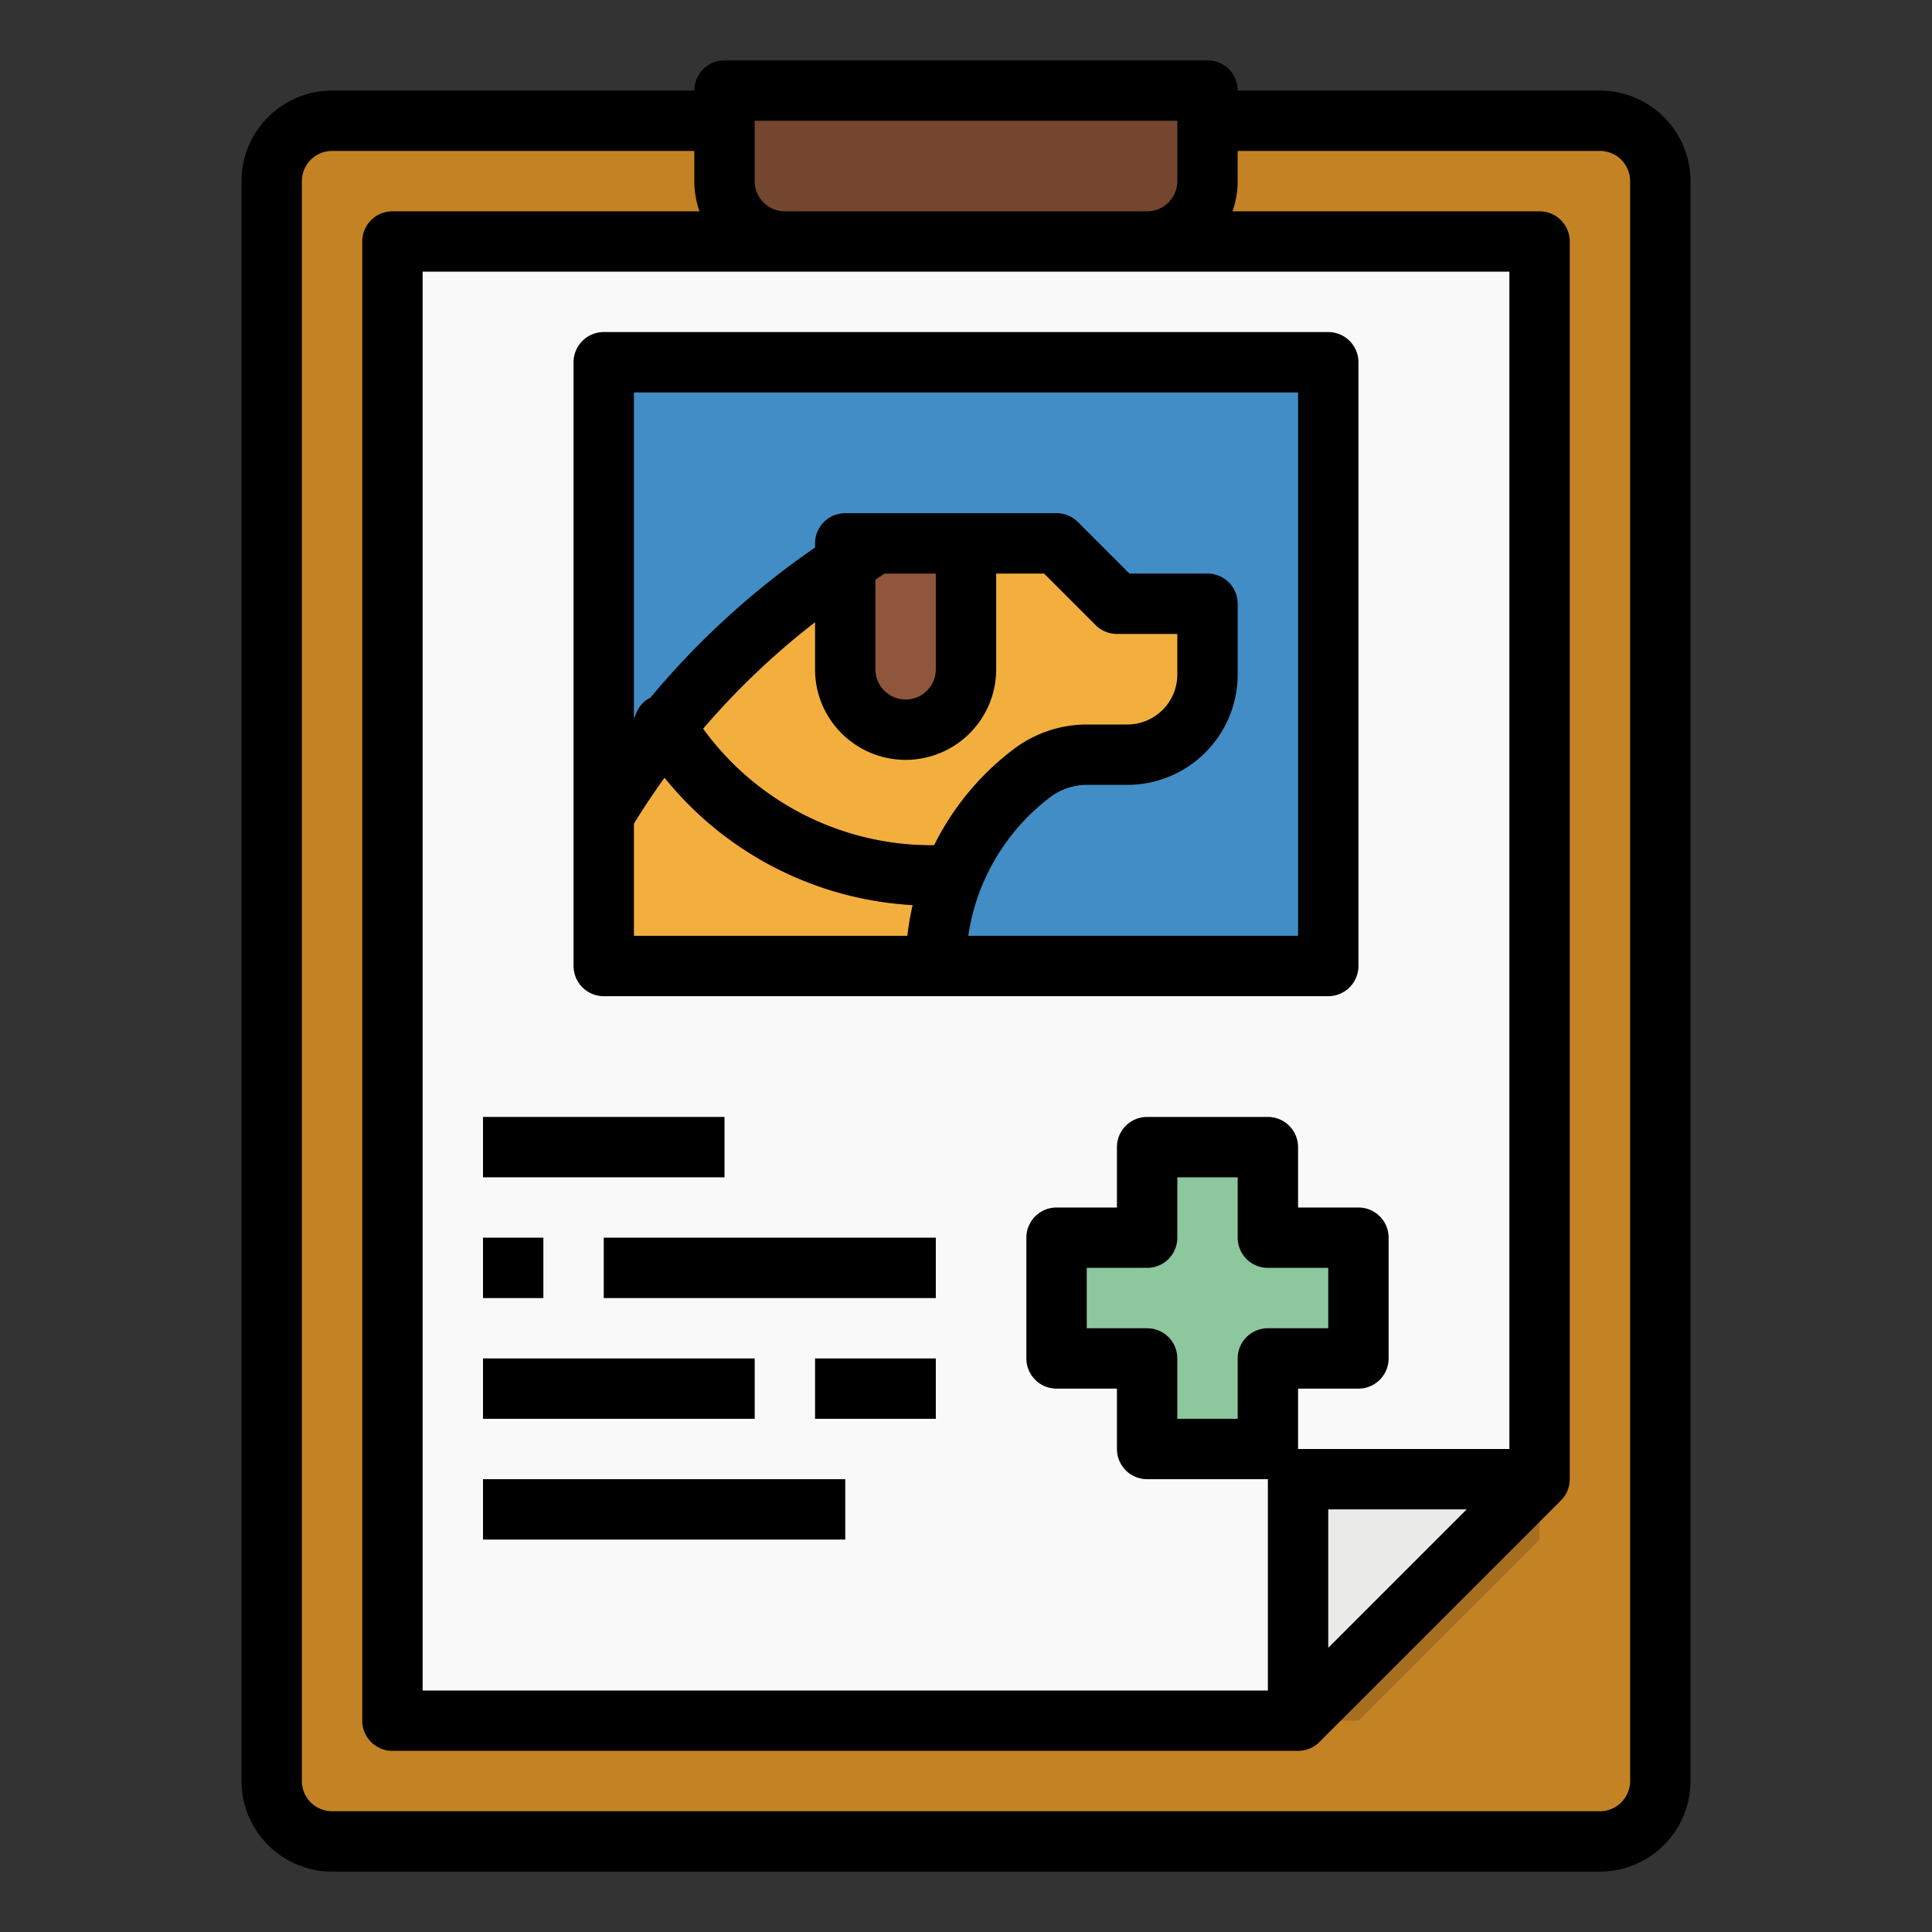 <svg height="512" viewBox="0 0 512 512" width="512" xmlns="http://www.w3.org/2000/svg"><rect x="0" y="0" width="512" height="512" fill="#333333" stroke="none"/><g id="filled_outline" data-name="filled outline"><rect fill="#c38325" height="456" rx="16" width="368" x="72" y="32"/><path d="m344 456h-240v-392h304v328z" fill="#f9f9f9"/><path d="m160 96h192v160h-192z" fill="#428dc5"/><path d="m160 216a207.444 207.444 0 0 1 62.813-65.875l9.187-6.125h48l16 16h24v18.762a21.239 21.239 0 0 1 -21.238 21.238h-10.762a24 24 0 0 0 -14.4 4.8 64 64 0 0 0 -25.6 51.2h-88z" fill="#f3af3e"/><path d="m256 144v33.373a16 16 0 0 1 -4.686 11.313 16 16 0 0 1 -22.628 0 16 16 0 0 1 -4.686-11.313v-33.373z" fill="#8f563b"/><path d="m248 240h-1.353a90.844 90.844 0 0 1 -77.507-43.884 8 8 0 0 1 13.72-8.232 74.764 74.764 0 0 0 63.787 36.116h1.353a8 8 0 0 1 0 16z" fill="#f55648"/><path d="m304 64h-96a16 16 0 0 1 -16-16v-24h128v24a16 16 0 0 1 -16 16z" fill="#744630"/><path d="m360 328h-24v-24h-32v24h-24v32h24v24h32v-24h24z" fill="#8dc79d"/><g fill="#eaeae8"><path d="m128 296h64v16h-64z"/><path d="m128 328h16v16h-16z"/><path d="m160 328h88v16h-88z"/><path d="m216 360h32v16h-32z"/><path d="m128 360h72v16h-72z"/><path d="m128 392h96v16h-96z"/><path d="m344 456v-64h64z"/></g><path d="m344 456 64-64v16l-48 48z" fill="#a66f1f"/><path d="m152 96v160a8 8 0 0 0 8 8h192a8 8 0 0 0 8-8v-160a8 8 0 0 0 -8-8h-192a8 8 0 0 0 -8 8zm16 122.275q3.829-6.225 8.11-12.172a91 91 0 0 0 65.749 33.757 71.713 71.713 0 0 0 -1.4 8.14h-72.459zm64-64.66 2.422-1.615h13.578v25.373a8 8 0 1 1 -16 0zm-8.97 40.728a24 24 0 0 0 40.97-16.97v-25.373h12.686l13.657 13.657a8 8 0 0 0 5.657 2.343h16v10.762a13.252 13.252 0 0 1 -13.238 13.238h-10.762a32.2 32.2 0 0 0 -19.2 6.4 72.046 72.046 0 0 0 -21.25 25.6h-.9a74.808 74.808 0 0 1 -60.317-30.876 201.355 201.355 0 0 1 29.667-28.23v12.479a23.843 23.843 0 0 0 7.03 16.97zm120.97-90.343v144h-87.394a56.3 56.3 0 0 1 21.794-36.8 16.1 16.1 0 0 1 9.6-3.2h10.762a29.271 29.271 0 0 0 29.238-29.238v-18.762a8 8 0 0 0 -8-8h-20.686l-13.657-13.657a8 8 0 0 0 -5.657-2.343h-56a8 8 0 0 0 -8 8v1.1a216.727 216.727 0 0 0 -43.626 39.778c-.164.084-.33.165-.49.261a7.968 7.968 0 0 0 -3.612 4.81q-.136.173-.272.346v-86.295z"/><path d="m424 24h-96a8 8 0 0 0 -8-8h-128a8 8 0 0 0 -8 8h-96a24.028 24.028 0 0 0 -24 24v424a24.028 24.028 0 0 0 24 24h336a24.028 24.028 0 0 0 24-24v-424a24.028 24.028 0 0 0 -24-24zm-120 328h-16v-16h16a8 8 0 0 0 8-8v-16h16v16a8 8 0 0 0 8 8h16v16h-16a8 8 0 0 0 -8 8v16h-16v-16a8 8 0 0 0 -8-8zm96 32h-56v-16h16a8 8 0 0 0 8-8v-32a8 8 0 0 0 -8-8h-16v-16a8 8 0 0 0 -8-8h-32a8 8 0 0 0 -8 8v16h-16a8 8 0 0 0 -8 8v32a8 8 0 0 0 8 8h16v16a8 8 0 0 0 8 8h32v56h-224v-376h288zm-11.314 16-36.686 36.686v-36.686zm-76.686-368v16a8.009 8.009 0 0 1 -8 8h-96a8.009 8.009 0 0 1 -8-8v-16zm120 440a8.009 8.009 0 0 1 -8 8h-336a8.009 8.009 0 0 1 -8-8v-424a8.009 8.009 0 0 1 8-8h96v8a23.889 23.889 0 0 0 1.376 8h-81.376a8 8 0 0 0 -8 8v392a8 8 0 0 0 8 8h240a8 8 0 0 0 5.657-2.343l64-64a8 8 0 0 0 2.343-5.657v-328a8 8 0 0 0 -8-8h-81.376a23.889 23.889 0 0 0 1.376-8v-8h96a8.009 8.009 0 0 1 8 8z"/><path d="m128 296h64v16h-64z"/><path d="m128 328h16v16h-16z"/><path d="m160 328h88v16h-88z"/><path d="m216 360h32v16h-32z"/><path d="m128 360h72v16h-72z"/><path d="m128 392h96v16h-96z"/></g></svg>
